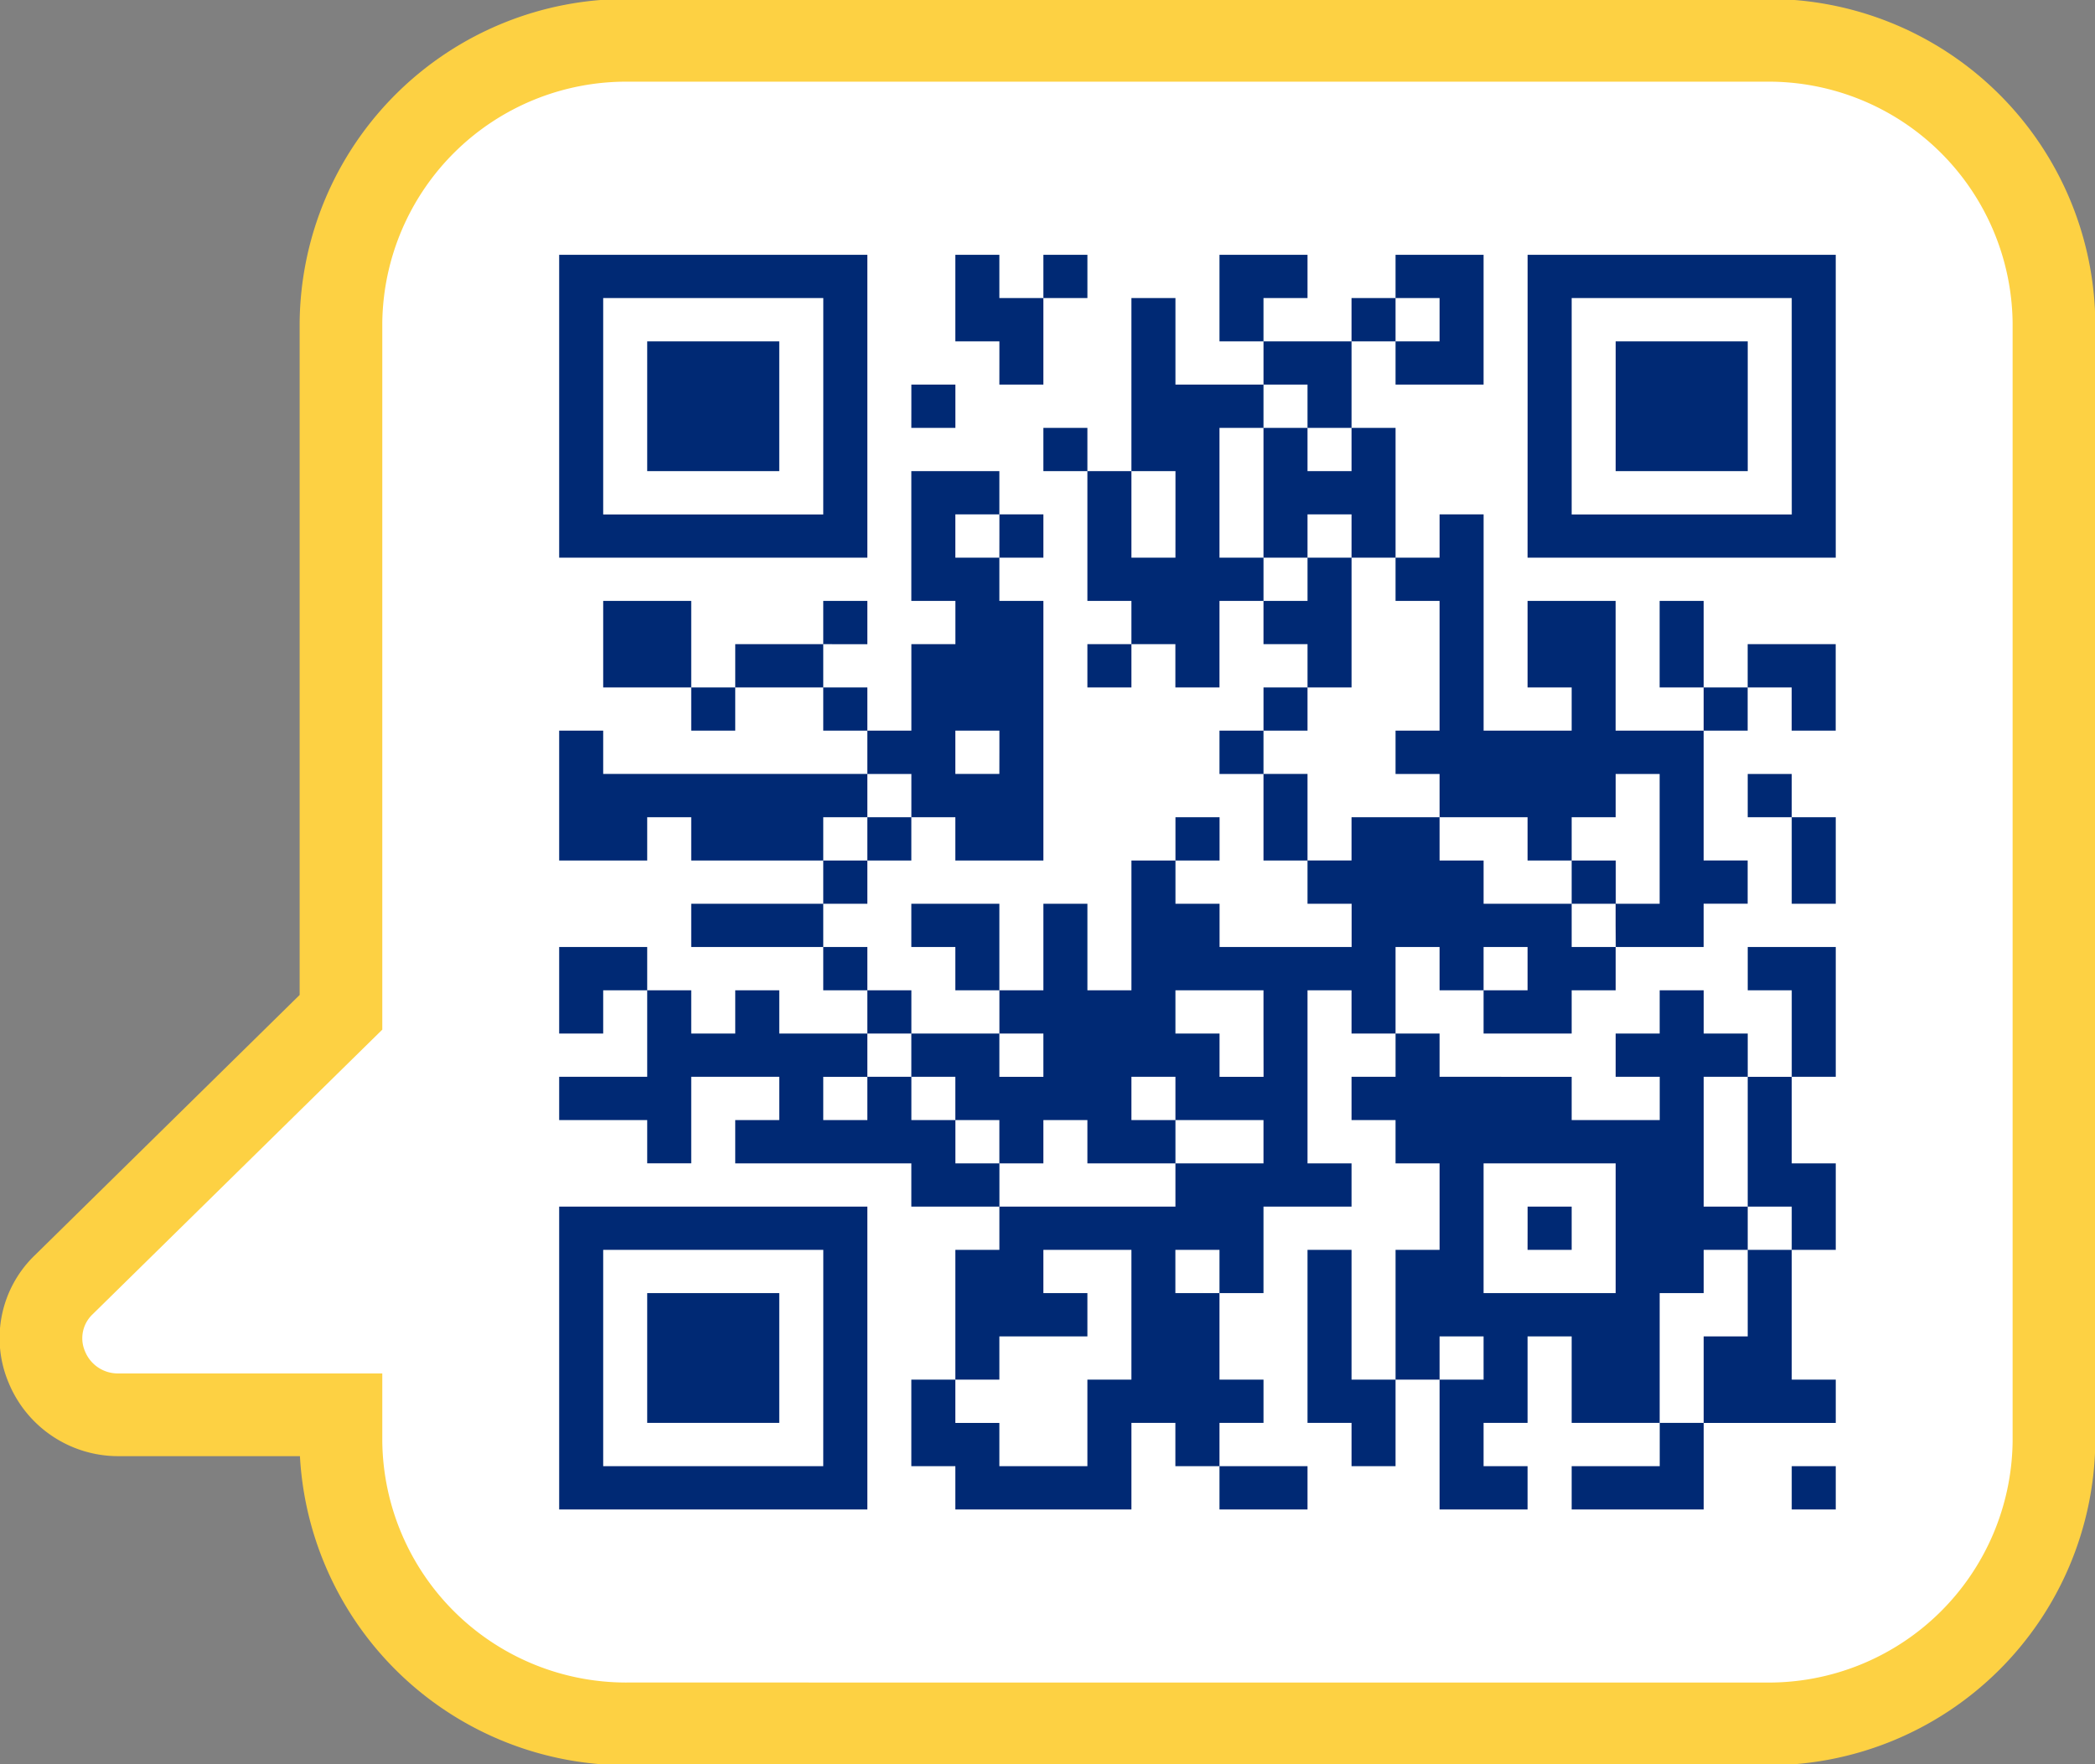 <svg xmlns="http://www.w3.org/2000/svg" xmlns:xlink="http://www.w3.org/1999/xlink" width="152" height="128" viewBox="0 0 152 128">
  <rect x="0" y="0" width="152" height="128" fill="#808080" stroke="none"/>
  <defs>
    <clipPath id="clip-path">
      <rect id="사각형_52" data-name="사각형 52" width="152" height="128" fill="none"/>
    </clipPath>
  </defs>
  <g id="큐알" transform="translate(0 0)">
    <g id="그룹_72" data-name="그룹 72" transform="translate(0 0)" clip-path="url(#clip-path)">
      <path id="패스_369" data-name="패스 369" d="M126.687,1.5H44.12A20.683,20.683,0,0,0,23.26,22V72.019L3.161,91.774a5.524,5.524,0,0,0,3.984,9.449H23.26v1.925a20.683,20.683,0,0,0,20.861,20.5h82.567a20.681,20.681,0,0,0,20.859-20.5V22A20.681,20.681,0,0,0,126.687,1.5" transform="translate(1.477 1.426)" fill="#fff"/>
      <path id="패스_370" data-name="패스 370" d="M44.12-1.5h82.567A23.708,23.708,0,0,1,150.546,22v81.148a23.708,23.708,0,0,1-23.859,23.5H44.12a23.731,23.731,0,0,1-23.836-22.425H7.145a8.6,8.6,0,0,1-8-5.336,8.34,8.34,0,0,1,1.918-9.253l19.2-18.873V22A23.709,23.709,0,0,1,44.12-1.5Zm82.567,122.148a17.7,17.7,0,0,0,17.859-17.5V22A17.7,17.7,0,0,0,126.687,4.5H44.12A17.7,17.7,0,0,0,26.26,22V73.277l-21,20.636a2.388,2.388,0,0,0-.571,2.7,2.568,2.568,0,0,0,2.451,1.608H26.26v4.925a17.7,17.7,0,0,0,17.86,17.5Z" transform="translate(1.477 1.426)" fill="#fdd143"/>
      <path id="패스_371" data-name="패스 371" d="M20.44,89.519V78.533H42.8v21.973H20.44Zm19.163,0V81.672H23.634V97.365H39.6Zm-12.776,0V84.81h9.581v9.416H26.827Zm22.357,9.416v-1.57H45.991V91.088h3.194V81.672h3.194V78.533H45.991V75.395H33.214V72.256h3.194V69.115H30.021v6.279H26.827V72.256H20.44V69.115h6.387V62.838H23.634v3.139H20.44V59.7h6.387v3.139h3.194v3.139h3.194V62.838h3.194v3.139H42.8V62.838H39.6V59.7H30.021V56.561H39.6V53.422H30.021V50.283H26.827v3.139H20.44V44h3.194v3.141H42.8V44H39.6V40.865H33.214V44H30.021V40.865H23.634V34.588h6.387v6.277h3.194V37.727H39.6V34.588H42.8v3.139H39.6v3.139H42.8V44h3.194V37.727h3.194V34.588H45.991V25.172h6.387v3.139h3.194V31.45H52.378v3.139h3.194V53.422H49.184V50.283H45.991v3.139H42.8v3.139H39.6V59.7H42.8v3.139h3.194v3.139h6.387V62.838H49.184V59.7H45.991V56.561h6.387v6.277h3.194V56.561h3.194v6.277h3.194V53.422h3.194V50.283h3.2v3.139h-3.2v3.139h3.2V59.7h9.581V56.561H74.735V53.422H71.541V47.145H68.348V44h3.194V40.865h3.194V37.727H71.541V34.588H68.348v6.277h-3.2V37.727H61.959v3.139H58.765V37.727h3.194V34.588H58.765V25.172H55.571V22.034h3.194v3.139h3.194V12.616h3.194v6.279h6.389V15.754H68.348V9.477h6.387v3.139H71.541v3.139h6.387V12.616h3.194V9.477h6.387v9.418H81.122V15.754H77.929v6.279h3.194V31.45h3.194V28.311h3.194V44H93.9V40.865H90.7V34.588h6.389V44h6.387V40.865h-3.194V34.588h3.194v6.277h3.194V37.727h6.387V44h-3.194V40.865h-3.194V44h-3.194v9.418h3.194v3.139h-3.194V59.7H97.092v3.139H93.9v3.139H87.509V62.838H84.316V59.7H81.122v6.277h3.194v3.139H93.9v3.141h6.389V69.115H97.092V65.977h3.194V62.838h3.194v3.139h3.194v3.139h3.194V62.838h-3.194V59.7h6.387v9.416h-3.194v6.279h3.194v6.277h-3.194v9.416h3.194v3.139h-9.581v6.279H93.9V97.365h6.389V94.226H93.9V87.949H90.7v6.277H87.509v3.139H90.7v3.141H84.316V91.088H81.122v6.277H77.929V94.226H74.735V81.672h3.194v9.416h3.194V81.672h3.194V75.395H81.122V72.256H77.929V69.115h3.194V65.977H77.929V62.838H74.735V75.395h3.194v3.139H71.541V84.81H68.348v6.277h3.194v3.139H68.348v3.139h6.387v3.141H68.348V97.365h-3.2V94.226H61.959v6.279H49.184Zm9.581-4.709V91.088h3.194V81.672H55.571V84.81h3.194v3.139H52.378v3.139H49.184v3.139h3.194v3.139h6.387Zm44.714-3.139V87.949h3.194V81.672h3.194V78.533h-3.194V69.115h-3.194v9.418h3.194v3.139h-3.194V84.81h-3.194v9.416h3.194Zm-15.97-1.568v-1.57H84.316v3.139h3.194ZM68.348,83.24V81.672h-3.2V84.81h3.2ZM97.092,80.1V75.395H87.509V84.81h9.583Zm-6.389,0V78.533H93.9v3.139H90.7ZM65.152,76.963V75.395h6.389V72.256H65.152V69.115H61.959v3.141h3.194v3.139H58.765V72.256H55.571v3.139H52.378V72.256H49.184V69.115H45.991V65.977H42.8v3.139H39.6v3.141H42.8V69.115h3.194v3.141h3.194v3.139h3.194v3.139H65.152Zm-9.581-9.416v-1.57H52.378v3.139h3.194Zm15.97-1.57V62.838H65.152v3.139h3.2v3.139h3.194ZM90.7,61.27V59.7H87.509v3.139H90.7Zm6.389-3.139v-1.57h3.194V47.145H97.092v3.139H93.9v3.139H90.7V50.283H84.316V47.145H81.122V44h3.194V34.588H81.122V31.45H77.929V28.311H74.735V31.45H71.541V22.034h3.194v3.139h3.194V22.034H74.735V18.895H71.541v3.139H68.348V31.45h3.194v3.139h3.194V31.45h3.194v9.416H74.735V44H71.541v3.141h3.194v6.277h3.194V50.283h6.387v3.139h3.194v3.139H93.9V59.7h3.2ZM93.9,54.99V53.422h3.2v3.139H93.9ZM42.8,51.852V50.283h3.194V47.145H42.8v3.139H39.6v3.139H42.8Zm9.581-6.277V44H49.184v3.141h3.194Zm0-15.7V28.311H49.184V31.45h3.194Zm12.774-1.568V25.172H61.959V31.45h3.194ZM84.316,14.186v-1.57H81.122v3.139h3.194Zm25.551,84.749v-1.57h3.194v3.141h-3.194Zm0-45.513V50.283h-3.194V47.145h3.194v3.139h3.194v6.277h-3.194ZM20.44,20.463V9.477H42.8V31.45H20.44Zm19.163,0V12.616H23.634v15.7H39.6Zm-12.776,0V15.754h9.581v9.418H26.827Zm63.876,0V9.477H113.06V31.45H90.7Zm19.164,0V12.616H93.9v15.7h15.97Zm-12.774,0V15.754h9.581v9.418H97.092Zm-51.1,0V18.895h3.194v3.139H45.991Zm6.387-3.139v-1.57H49.184V9.477h3.194v3.139h3.194V9.477h3.194v3.139H55.571v6.279H52.378Z" transform="translate(20.13 9.01)" fill="#002974"/>
    </g>
  </g>
</svg>
